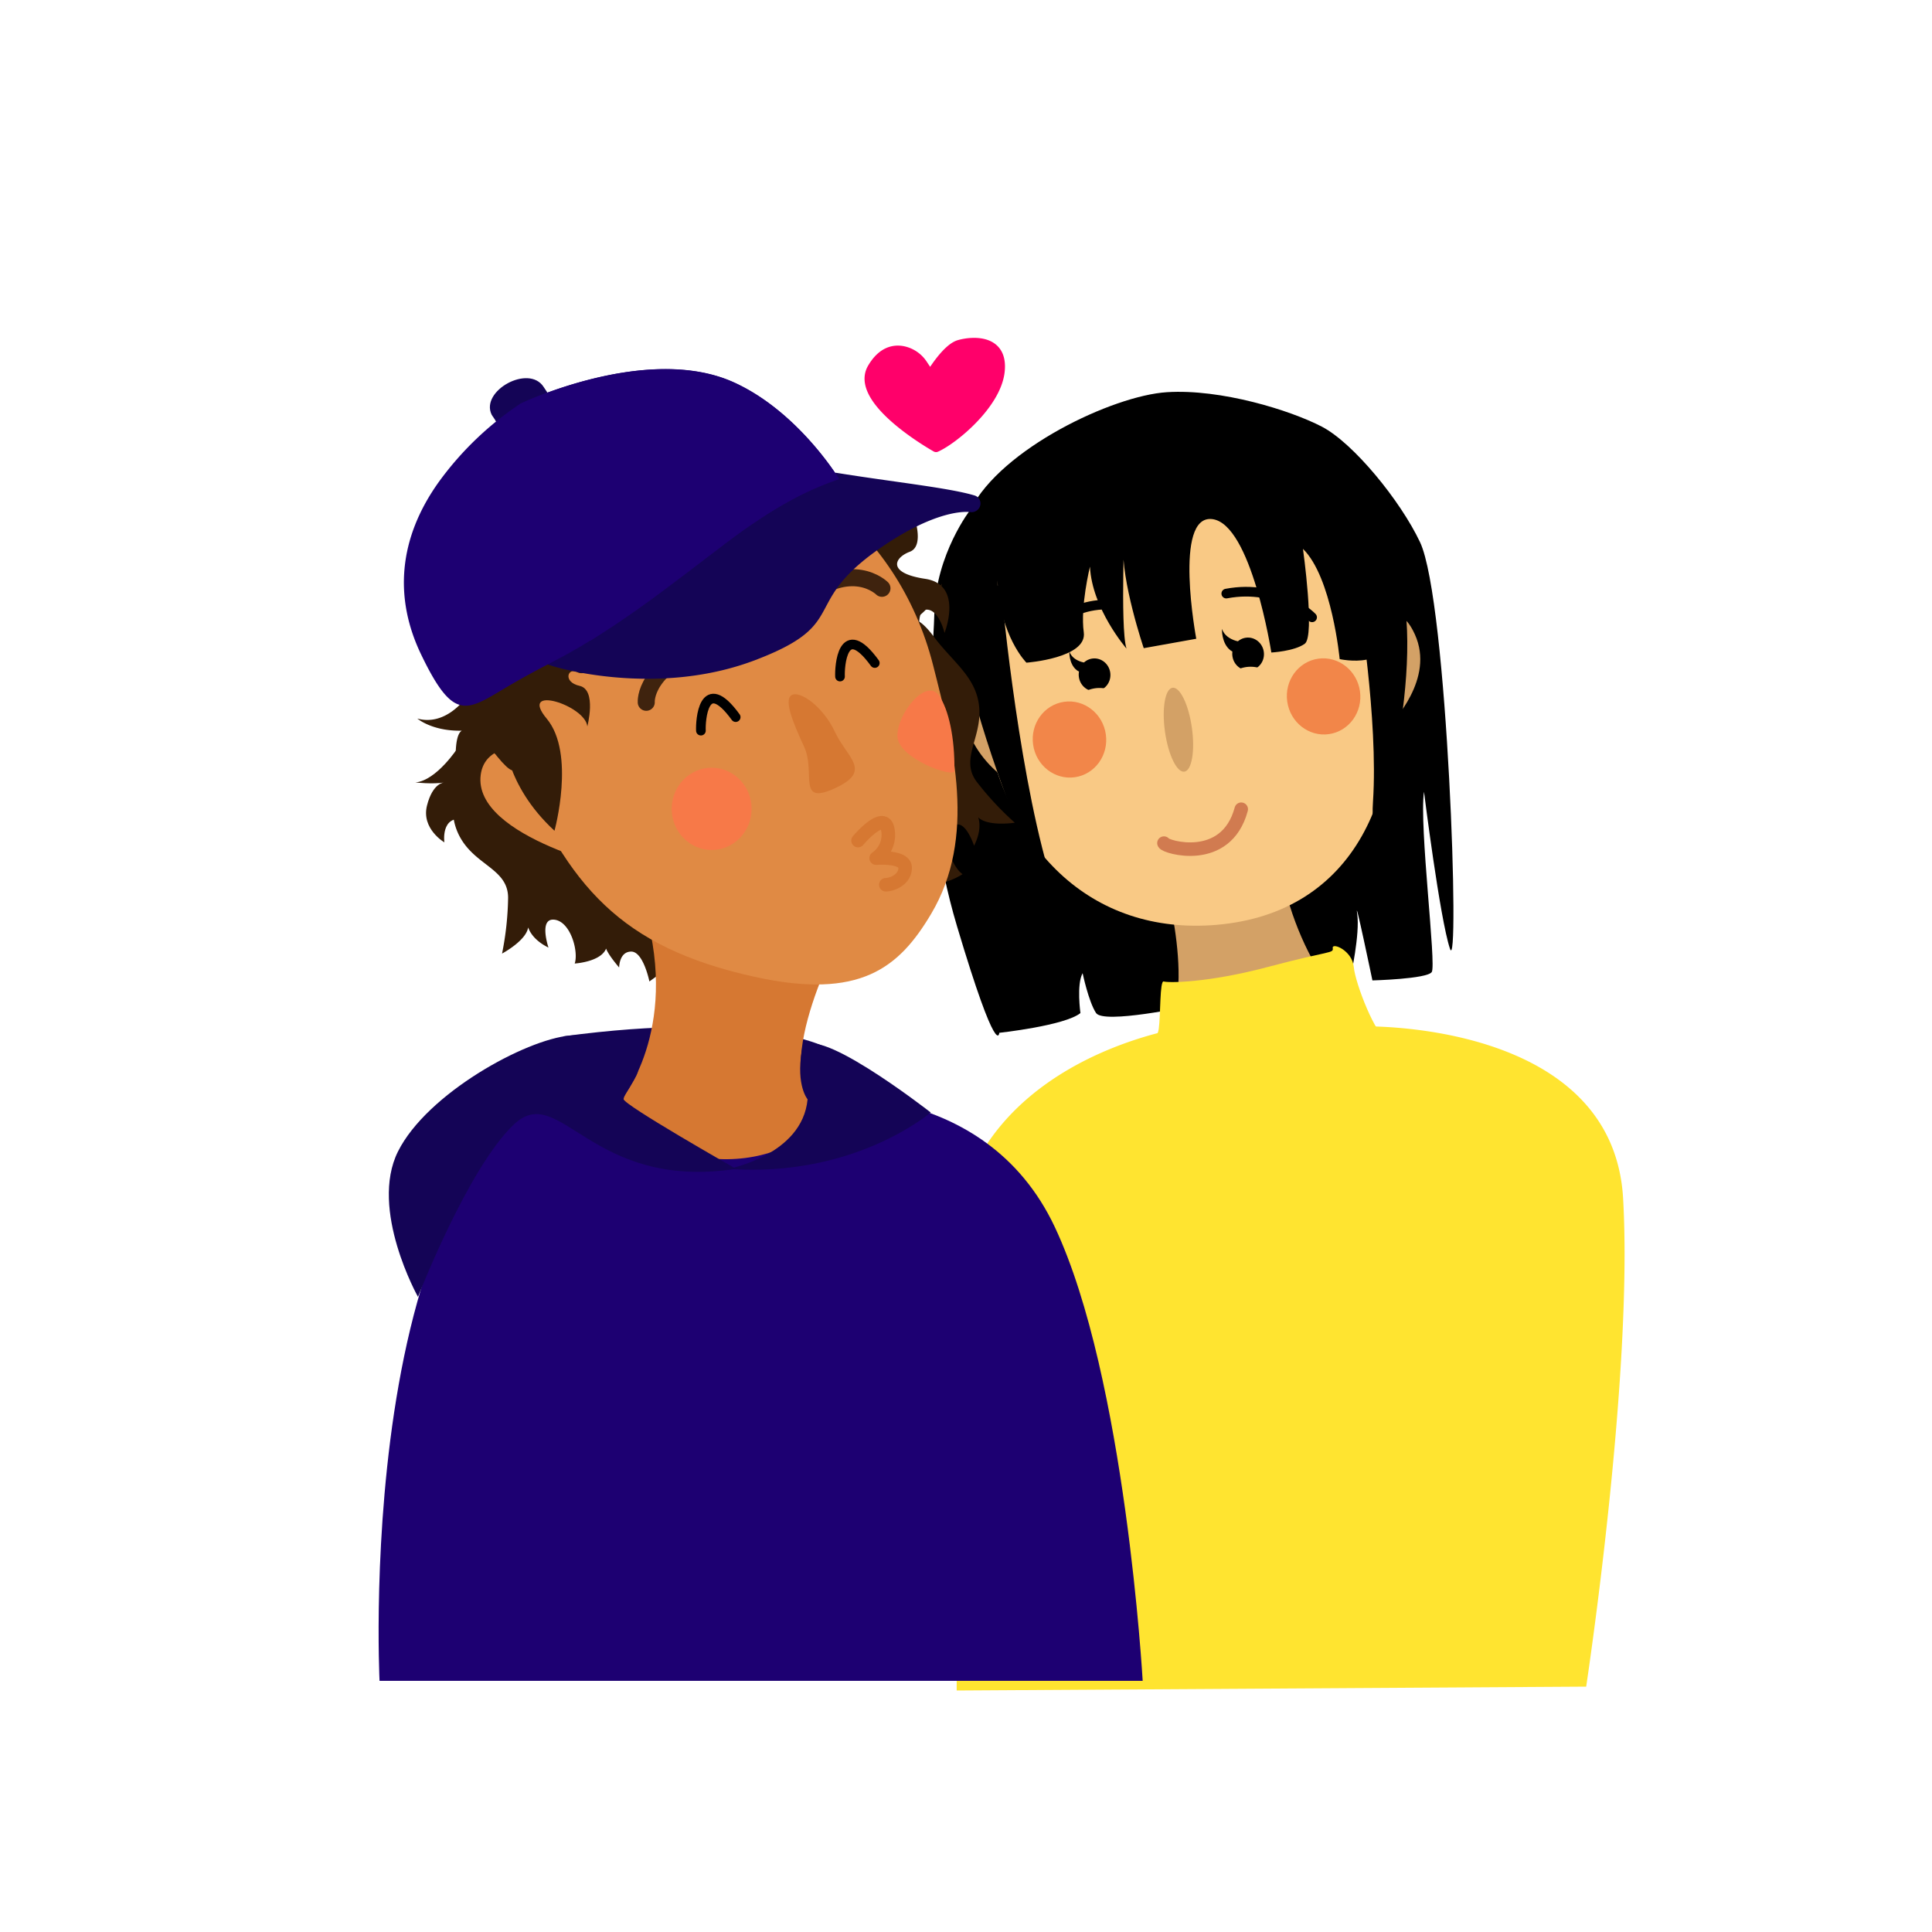 <svg xmlns="http://www.w3.org/2000/svg" viewBox="0 0 1000 1000">
  <defs>
    <style>
      .cls-1 {
        fill: #ffe430;
      }

      .cls-2 {
        fill: #d3a166;
      }

      .cls-3 {
        fill: #f9c985;
      }

      .cls-12, .cls-15, .cls-4, .cls-6 {
        fill: none;
      }

      .cls-4 {
        stroke: #000;
      }

      .cls-12, .cls-14, .cls-15, .cls-4, .cls-6 {
        stroke-linecap: round;
      }

      .cls-14, .cls-15, .cls-4, .cls-6 {
        stroke-linejoin: round;
      }

      .cls-14, .cls-4 {
        stroke-width: 5px;
      }

      .cls-5 {
        fill: #f28649;
      }

      .cls-6 {
        stroke: #d17b50;
      }

      .cls-15, .cls-6 {
        stroke-width: 7px;
      }

      .cls-7 {
        fill: #140456;
      }

      .cls-8 {
        fill: #331c08;
      }

      .cls-9 {
        fill: #1d0072;
      }

      .cls-10 {
        fill: #d67832;
      }

      .cls-11 {
        fill: #e08a44;
      }

      .cls-12 {
        stroke: #3f230e;
        stroke-miterlimit: 10;
        stroke-width: 8.83px;
      }

      .cls-13 {
        fill: #f77948;
      }

      .cls-14 {
        fill: #ff006a;
        stroke: #ff006a;
      }

      .cls-15 {
        stroke: #d67832;
      }
    </style>
  </defs>
  <g id="Layer_23" data-name="Layer 23">
    <path d="M502.39,263.65s-18,23-18.76,53.35-9.3,92,11.71,162.39,21.89,55.19,21.89,55.19,33.82-3.67,42-10.21c0,0-2.09-14.82,1.13-20.66,0,0,3.07,14.67,6.94,20.6s48-3.5,48-3.5l83.72-15s5-22.28,3.46-32.86,7.88,34.51,7.88,34.51,28.18-.73,30.7-4.32-6.59-75.69-4-93.32c0,0,8.23,65.75,13.43,81.21S749.38,311,735,280.61c-10.15-21.47-34.47-51.27-50.81-59.77S632,201.2,603.94,203,518.18,232.29,502.39,263.65Z"/>
  </g>
  <g id="man2">
    <path id="shirt" class="cls-1" d="M495.18,875v-246c14.28-63.53,75-86.74,104.45-94.38a146.7,146.7,0,0,1,16.17-3.36h89.94s129.09-3.25,134.38,89.05S821,873,821,873Z"/>
    <g id="face">
      <path class="cls-2" d="M601.75,450.86s19.88,69-1.92,86.17,72,40.49,101.88-9.6c0,0-33.61-30.59-40.46-88.46"/>
      <path class="cls-2" d="M710.79,331.36s11-26.25,21.54-3-12,45.22-12.82,47.69"/>
      <path class="cls-2" d="M523.61,363.67s-31.95-19-24.31,9.3,34.54,37.51,34.54,37.51"/>
      <path class="cls-3" d="M718.46,338.23c10,71.12-16.77,134.23-88.59,140.45-65.47,5.67-111.11-39.87-121.1-111s31-119.18,88.9-127.31S708.47,267.11,718.46,338.23Z"/>
    </g>
    <g id="eyebrows">
      <path class="cls-4" d="M537.51,331.61s12.27-19.74,37.54-18.66"/>
      <path class="cls-4" d="M679.14,319.52S662.45,302,634.72,307.24"/>
    </g>
    <g id="cheeks">
      <ellipse class="cls-5" cx="553.37" cy="383.37" rx="19.01" ry="19.72" transform="matrix(0.99, -0.14, 0.14, 0.99, -47.95, 80.71)"/>
      <ellipse class="cls-5" cx="685.08" cy="360.49" rx="19.01" ry="19.72" transform="translate(-43.49 98.82) rotate(-8)"/>
    </g>
  </g>
  <g id="cuties">
    <path class="cls-6" d="M602.46,436.39c.49,2,32.16,11.66,40-17.54"/>
  </g>
  <g id="edgy">
    <g id="eyes">
      <ellipse cx="566.53" cy="349.33" rx="8.2" ry="8.51" transform="translate(-43.09 82.21) rotate(-8)"/>
      <ellipse cx="646.01" cy="338.54" rx="8.2" ry="8.51" transform="translate(-40.82 93.17) rotate(-8)"/>
    </g>
  </g>
  <g id="Layer_9" data-name="Layer 9">
    <ellipse id="nose" class="cls-2" cx="609.94" cy="377.73" rx="7.04" ry="21.93" transform="translate(-46.62 88.53) rotate(-8)"/>
    <path d="M698.07,260.85s17.49,39.46,20.82,63.1-25.48,17.2-25.48,17.2-4-42.41-19-57.06c0,0,6.35,45.21.93,49.12s-17.3,4.53-17.3,4.53-10.36-66.67-30.62-69.06-8.24,61.94-8.24,61.94L592,335.49s-11.89-35-10.58-54.05-1.89,43.23,1.65,54.26c0,0-17.83-20.55-18.91-42.41,0,0-5.07,20.63-3.2,34S531.28,343,531.28,343s-13.89-13.77-15-43c0,0,.75,40.76,5,56.93s-10.82,15.14-10.82,15.14-19.6-40.21-13.41-59.94,27.67-58.38,45.94-63,80.91-19.75,96.43-15.65S687.11,246.67,698.07,260.85Z"/>
    <path d="M518,302.92s8,89.84,24.42,147.08-43.12-71.69-49.33-144.63"/>
    <path d="M703,309.42s10.48,62.8,7.66,105.46S737.17,356,725.77,305.17"/>
    <path class="cls-1" d="M590.11,543.05s8.64-3.23,9.65-10.44.48-25.32,2.6-24.6,22.34.9,54.46-7.66,33.39-6.71,33-9.68,10.11,1.2,10.9,9.88,11.76,36.42,16.85,36.71-48.73,34.12-58.63,35.51-66.28-19-69.24-25.62S590.11,543.05,590.11,543.05Z"/>
    <path d="M644.73,332.53s-9.85-.08-12.24-7c0,0-.37,7.35,4.37,11.06S644.73,332.53,644.73,332.53Z"/>
    <path d="M564.24,343.36s-8.66-.07-10.75-6.18c0,0-.33,6.45,3.83,9.71S564.24,343.36,564.24,343.36Z"/>
  </g>
  <g id="Layer_22" data-name="Layer 22">
    <path class="cls-3" d="M652.29,345.88c9.49,2.86-15.7,3.26-15.7,3.26a16.33,16.33,0,0,1,15.7-3.26"/>
    <path class="cls-3" d="M574.06,356.87c9.49,2.86-15.7,3.26-15.7,3.26a16.33,16.33,0,0,1,15.7-3.26"/>
    <path class="cls-7" d="M426.9,541.86s-35-19-135.47-5.44h0L320,569s105.81,5.71,106.9-27.14"/>
  </g>
  <g id="Layer_24" data-name="Layer 24">
    <path class="cls-8" d="M240.8,361.54S230.63,376,216,371.92c0,0,8.36,7.22,25.07,6.19,0,0-5.22-3.1-5.22,13.4s-5.22,29.89,3.14,43.3,24,15.46,24,29.89a156.3,156.3,0,0,1-3.13,28.87s13.58-7.22,13.58-14.44-4.18,4.13,10.45,11.34c0,0-5.22-15.46,3.13-14.43s12.54,16.5,10.45,22.68c0,0,16.72-1,16.72-10.31,0,0-4.18,0,6.27,12.37,0,0,0-8.24,6.27-8.24s9.4,15.46,9.4,15.46L356,493.57S265.6,351.16,240.8,361.54Z"/>
    <path class="cls-8" d="M461.55,308.6s16.83,5.53,26.08-6.52c0,0-2.37,10.78-16.38,20,0,0,2.33-5.61,12.2,7.61s22.08,20.82,23.4,36.56-10,26.77-1.36,38.33a156.25,156.25,0,0,0,19.78,21.26s-15.2,2.34-19.51-3.44,5.81.8-1.59,15.34c0,0-5.07-15.52-11.15-9.69s-.17,20.72,5.2,24.42c0,0-14,9.18-19.56,1.75,0,0,3.35-2.5,2.38,13.66,0,0-4.93-6.61-10-2.86s1.72,18,1.72,18l-24.55.32S435.48,315.12,461.55,308.6Z"/>
    <path class="cls-8" d="M450.88,267.6s8,12,14,8a22,22,0,0,0,8-9s6,16-2,19-12,11,8,14,10,28,10,28-3-13-10-12-1,30,6,31-1,36-1,36S437.88,280.6,450.88,267.6Z"/>
    <path id="shirt-2" data-name="shirt" class="cls-9" d="M420,567.8s89.42-10.43,126,67.38S591.45,870,591.45,870h-395S181.3,565.56,321.38,556"/>
    <path id="hair_back" class="cls-8" d="M431,245s43.09,74.77,43.09,93.7c0,.9-43.92-43.12-59.32-37.86-55.29,18.88-148.14,105.41-148.14,105.41s-26-33.48-23.49-60c3.79-39.12,18.93-56.79,18.93-56.79Z"/>
    <path class="cls-10" d="M440,475.28s-37.86,66.11-21.45,94.27-71.94,51.42-97.18,0c0,0,30.29-35.51,12.62-97.95"/>
    <path class="cls-11" d="M482.91,344.07c10.84,42.45,22.55,89.37-.93,128.91-16.58,27.93-36.72,44.72-91.55,32.59-69.43-15.35-96.19-47-122.74-109.81-28.89-68.36,15-141.41,74.48-155.69S464.61,272.36,482.91,344.07Z"/>
    <path class="cls-11" d="M308.82,392.88s-56.34-19.53-60,8.16c-4.32,32.79,75.64,50,75.64,50"/>
    <path id="nose-2" data-name="nose" class="cls-10" d="M432.26,379c6.22,13.3,19.37,19.89.23,28.84-20.38,9.52-10.07-8-16.28-21.34s-10.66-24.76-6.23-26.83S426.05,365.71,432.26,379Z"/>
    <g id="eyebrows-2" data-name="eyebrows">
      <path class="cls-12" d="M334.5,363.5s-1.57-19.27,35-31"/>
      <path class="cls-12" d="M456.5,304.5s-15.87-15.87-42,6.39"/>
    </g>
    <g id="hair_front">
      <path class="cls-8" d="M273.43,298.32s15.14,17.66,0,24c0,0,11.18,37.89-3.79,30.29,0,0,0,21.46-1.26,31.55s2.52,25.24-13.88,3.79-11.36-50.48-11.36-50.48S262.07,288.22,273.43,298.32Z"/>
    </g>
    <g id="cheeks-2" data-name="cheeks">
      <ellipse class="cls-13" cx="368.35" cy="418.66" rx="20.68" ry="21.29"/>
      <path class="cls-13" d="M464.49,380.86c0,11.76,29.45,22.08,29.51,18.14.27-16.94-3-32-8-39C479.36,350.71,464.49,369.11,464.49,380.86Z"/>
    </g>
    <path class="cls-8" d="M261,381s0,25,26,49c0,0,11-40-4-58s20-7,21,4c0,0,5-19-4-21s-6-10-1-7,23-10,23-10l-37-17-28.64,29.72-.31,39.75"/>
    <path id="Shape" class="cls-7" d="M319.77,255.61l113-10.9c29.65,4.79,58.5,7.77,71.67,11.75a4.31,4.31,0,0,1,2.94,5.15,4.62,4.62,0,0,1-5,3.46c-6.08-.7-20.87,1.45-43.53,16.42-47,31.08-16.51,40.89-69,60.57-51.12,19-104,3.14-106.64,1.71Z"/>
    <path id="Shape-2" data-name="Shape" class="cls-7" d="M283.35,203.23l-2-3c-7.69-11.81-32.79,2.06-26.9,14.36.39.81,1.54,2.05,2.43,3.89Z"/>
    <path id="Shape-3" data-name="Shape" class="cls-9" d="M227.33,249.17A164.58,164.58,0,0,1,269.27,209s65.89-31.58,110.84-11c33.32,15.27,54.21,49.92,54.21,49.92-16.69,4.78-41.21,19.75-57.68,32.37-78.2,59.92-78.91,55-109.84,72.72-24.52,14-30.8,23.36-48.89-14.38C204,309.64,206,278.81,227.33,249.17Z"/>
    <path id="Shape-4" data-name="Shape" class="cls-9" d="M269.27,209s65.89-31.58,110.87-10.89C413.47,213.37,434.35,248,434.35,248a170.91,170.91,0,0,0-41.09,20.68c-9.27-14.88-55-81-124-59.71Z"/>
    <path id="Shape-5" data-name="Shape" class="cls-9" d="M269.27,209c69-21.27,114.72,44.83,124,59.69-21.32,13.67-52.22,41.18-87.78,62.95C295,321.3,229.39,255,269.27,209Z"/>
    <path class="cls-14" d="M484.5,231.5s-43-24-33-41c5-8.5,11-9.75,15.75-8.88a16.13,16.13,0,0,1,10.36,7l3.89,5.83s8.2-14.06,15-16c7-2,23-3,21,14S493.5,227.5,484.5,231.5Z"/>
    <path class="cls-7" d="M381,605s-58.47-33.23-58.23-36.12,7.83-12,7.53-15.42S318,534,295,536s-74,30-89,60,10.35,75.27,10.35,75.27S242.15,604.58,266,582,305.5,616.5,381,605Z"/>
    <path class="cls-7" d="M377,605s38.28-7.09,41-36c0,0-6-7-3-25s66.72,31.81,66.72,31.81S442.49,609.73,377,605Z"/>
    <path class="cls-8" d="M237,387s-11,17-22,18c0,0,9,1,15,0,0,0-6,0-9,12s9,19,9,19-2-14,10-12"/>
    <path class="cls-4" d="M362.79,378.18c-.26-4.89,1.2-30.09,18-7"/>
    <path class="cls-4" d="M434.79,350.18c-.26-4.89,1.2-30.09,18-7"/>
    <path class="cls-15" d="M444.13,435.08s13.37-15.94,15.37-5.91a14.61,14.61,0,0,1-6,15s15-1.25,15,5-7,8.77-10,8.77"/>
  </g>
</svg>
